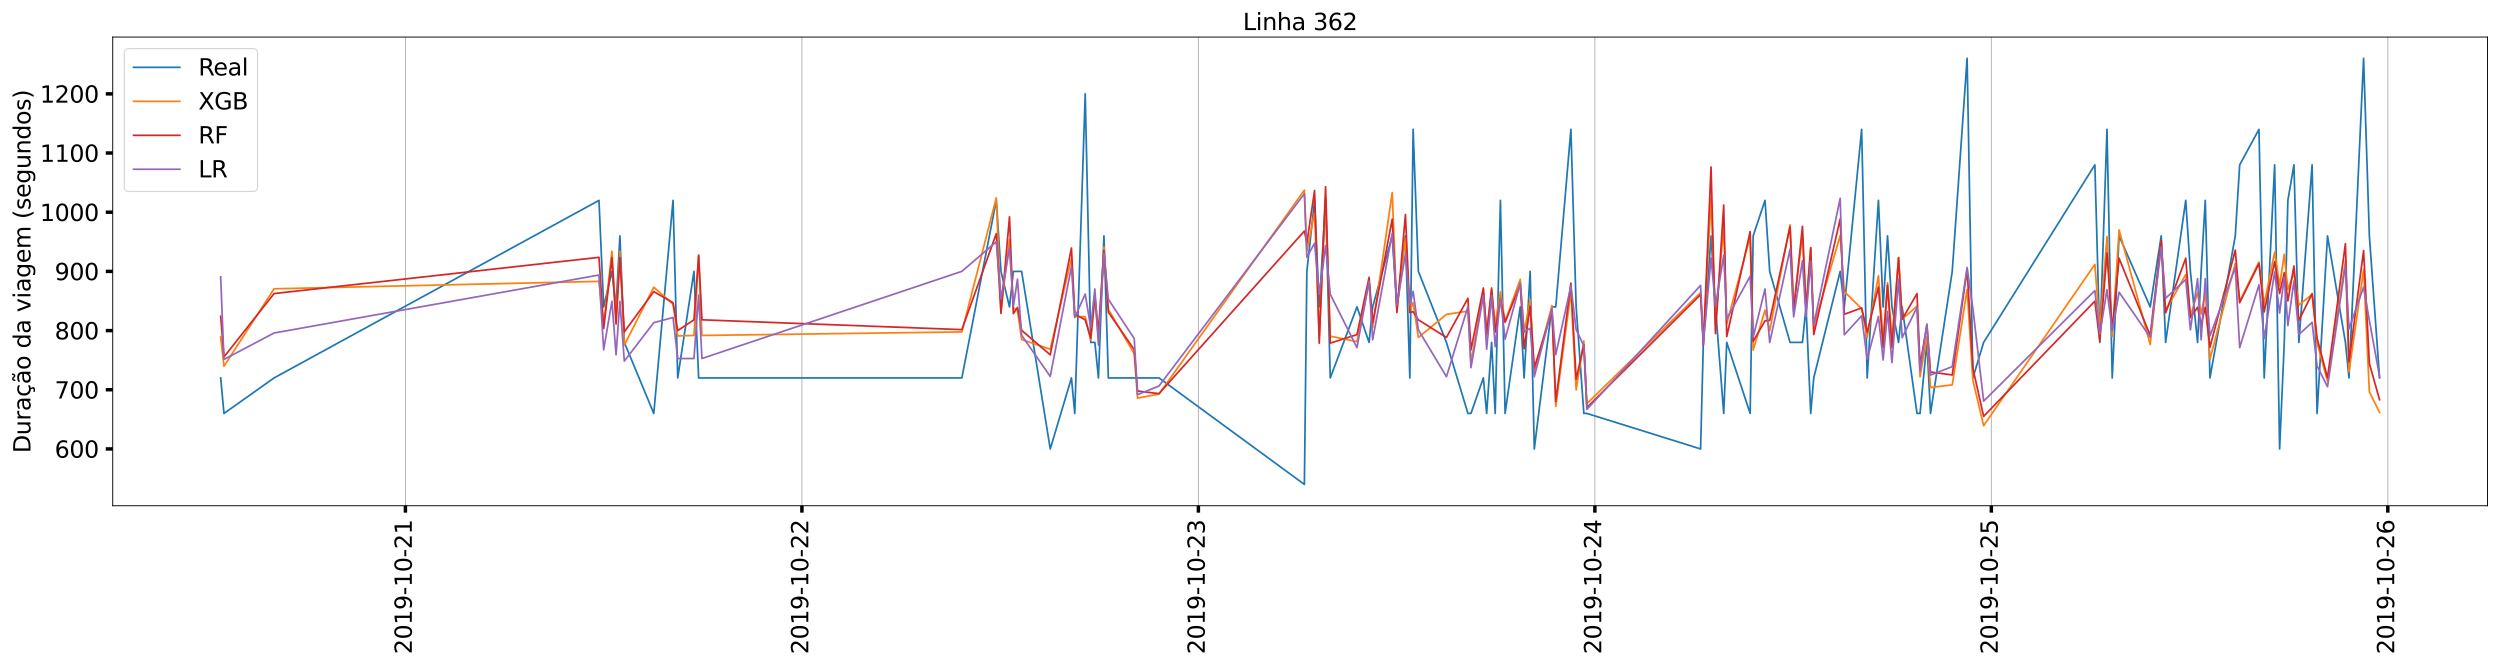 <?xml version="1.0" encoding="utf-8" standalone="no"?>
<!DOCTYPE svg PUBLIC "-//W3C//DTD SVG 1.1//EN"
  "http://www.w3.org/Graphics/SVG/1.1/DTD/svg11.dtd">
<svg xmlns:xlink="http://www.w3.org/1999/xlink" width="2160pt" height="576pt" viewBox="0 0 2160 576" xmlns="http://www.w3.org/2000/svg" version="1.1">
 <defs>
  <style type="text/css">*{stroke-linejoin: round; stroke-linecap: butt}</style>
 </defs>
 <g id="figure_1">
  <g id="patch_1">
   <path d="M 0 576 
L 2160 576 
L 2160 0 
L 0 0 
z
" style="fill: #ffffff"/>
  </g>
  <g id="axes_1">
   <g id="patch_2">
    <path d="M 97.397 436.969 
L 2149.2 436.969 
L 2149.2 31.997 
L 97.397 31.997 
z
" style="fill: #ffffff"/>
   </g>
   <g id="matplotlib.axis_1">
    <g id="xtick_1">
     <g id="line2d_1">
      <path d="M 350.283 436.969 
L 350.283 31.997 
" clip-path="url(#p73827f2a27)" style="fill: none; stroke: #b0b0b0; stroke-width: 0.8; stroke-linecap: square"/>
     </g>
     <g id="line2d_2">
      <defs>
       <path id="m7dda950c96" d="M 0 0 
L 0 6 
" style="stroke: #000000; stroke-width: 3"/>
      </defs>
      <g>
       <use xlink:href="#m7dda950c96" x="350.283" y="436.969" style="stroke: #000000; stroke-width: 3"/>
      </g>
     </g>
     <g id="text_1">
      <!-- 2019-10-21 -->
      <g transform="translate(355.802 565.2) rotate(-90) scale(0.2 -0.2)">
       <defs>
        <path id="DejaVuSans-32" d="M 1228 531 
L 3431 531 
L 3431 0 
L 469 0 
L 469 531 
Q 828 903 1448 1529 
Q 2069 2156 2228 2338 
Q 2531 2678 2651 2914 
Q 2772 3150 2772 3378 
Q 2772 3750 2511 3984 
Q 2250 4219 1831 4219 
Q 1534 4219 1204 4116 
Q 875 4013 500 3803 
L 500 4441 
Q 881 4594 1212 4672 
Q 1544 4750 1819 4750 
Q 2544 4750 2975 4387 
Q 3406 4025 3406 3419 
Q 3406 3131 3298 2873 
Q 3191 2616 2906 2266 
Q 2828 2175 2409 1742 
Q 1991 1309 1228 531 
z
" transform="scale(0.016)"/>
        <path id="DejaVuSans-30" d="M 2034 4250 
Q 1547 4250 1301 3770 
Q 1056 3291 1056 2328 
Q 1056 1369 1301 889 
Q 1547 409 2034 409 
Q 2525 409 2770 889 
Q 3016 1369 3016 2328 
Q 3016 3291 2770 3770 
Q 2525 4250 2034 4250 
z
M 2034 4750 
Q 2819 4750 3233 4129 
Q 3647 3509 3647 2328 
Q 3647 1150 3233 529 
Q 2819 -91 2034 -91 
Q 1250 -91 836 529 
Q 422 1150 422 2328 
Q 422 3509 836 4129 
Q 1250 4750 2034 4750 
z
" transform="scale(0.016)"/>
        <path id="DejaVuSans-31" d="M 794 531 
L 1825 531 
L 1825 4091 
L 703 3866 
L 703 4441 
L 1819 4666 
L 2450 4666 
L 2450 531 
L 3481 531 
L 3481 0 
L 794 0 
L 794 531 
z
" transform="scale(0.016)"/>
        <path id="DejaVuSans-39" d="M 703 97 
L 703 672 
Q 941 559 1184 500 
Q 1428 441 1663 441 
Q 2288 441 2617 861 
Q 2947 1281 2994 2138 
Q 2813 1869 2534 1725 
Q 2256 1581 1919 1581 
Q 1219 1581 811 2004 
Q 403 2428 403 3163 
Q 403 3881 828 4315 
Q 1253 4750 1959 4750 
Q 2769 4750 3195 4129 
Q 3622 3509 3622 2328 
Q 3622 1225 3098 567 
Q 2575 -91 1691 -91 
Q 1453 -91 1209 -44 
Q 966 3 703 97 
z
M 1959 2075 
Q 2384 2075 2632 2365 
Q 2881 2656 2881 3163 
Q 2881 3666 2632 3958 
Q 2384 4250 1959 4250 
Q 1534 4250 1286 3958 
Q 1038 3666 1038 3163 
Q 1038 2656 1286 2365 
Q 1534 2075 1959 2075 
z
" transform="scale(0.016)"/>
        <path id="DejaVuSans-2d" d="M 313 2009 
L 1997 2009 
L 1997 1497 
L 313 1497 
L 313 2009 
z
" transform="scale(0.016)"/>
       </defs>
       <use xlink:href="#DejaVuSans-32"/>
       <use xlink:href="#DejaVuSans-30" x="63.623"/>
       <use xlink:href="#DejaVuSans-31" x="127.246"/>
       <use xlink:href="#DejaVuSans-39" x="190.869"/>
       <use xlink:href="#DejaVuSans-2d" x="254.492"/>
       <use xlink:href="#DejaVuSans-31" x="290.576"/>
       <use xlink:href="#DejaVuSans-30" x="354.199"/>
       <use xlink:href="#DejaVuSans-2d" x="417.822"/>
       <use xlink:href="#DejaVuSans-32" x="453.906"/>
       <use xlink:href="#DejaVuSans-31" x="517.529"/>
      </g>
     </g>
    </g>
    <g id="xtick_2">
     <g id="line2d_3">
      <path d="M 692.841 436.969 
L 692.841 31.997 
" clip-path="url(#p73827f2a27)" style="fill: none; stroke: #b0b0b0; stroke-width: 0.8; stroke-linecap: square"/>
     </g>
     <g id="line2d_4">
      <g>
       <use xlink:href="#m7dda950c96" x="692.841" y="436.969" style="stroke: #000000; stroke-width: 3"/>
      </g>
     </g>
     <g id="text_2">
      <!-- 2019-10-22 -->
      <g transform="translate(698.36 565.2) rotate(-90) scale(0.2 -0.2)">
       <use xlink:href="#DejaVuSans-32"/>
       <use xlink:href="#DejaVuSans-30" x="63.623"/>
       <use xlink:href="#DejaVuSans-31" x="127.246"/>
       <use xlink:href="#DejaVuSans-39" x="190.869"/>
       <use xlink:href="#DejaVuSans-2d" x="254.492"/>
       <use xlink:href="#DejaVuSans-31" x="290.576"/>
       <use xlink:href="#DejaVuSans-30" x="354.199"/>
       <use xlink:href="#DejaVuSans-2d" x="417.822"/>
       <use xlink:href="#DejaVuSans-32" x="453.906"/>
       <use xlink:href="#DejaVuSans-32" x="517.529"/>
      </g>
     </g>
    </g>
    <g id="xtick_3">
     <g id="line2d_5">
      <path d="M 1035.399 436.969 
L 1035.399 31.997 
" clip-path="url(#p73827f2a27)" style="fill: none; stroke: #b0b0b0; stroke-width: 0.8; stroke-linecap: square"/>
     </g>
     <g id="line2d_6">
      <g>
       <use xlink:href="#m7dda950c96" x="1035.399" y="436.969" style="stroke: #000000; stroke-width: 3"/>
      </g>
     </g>
     <g id="text_3">
      <!-- 2019-10-23 -->
      <g transform="translate(1040.918 565.2) rotate(-90) scale(0.2 -0.2)">
       <defs>
        <path id="DejaVuSans-33" d="M 2597 2516 
Q 3050 2419 3304 2112 
Q 3559 1806 3559 1356 
Q 3559 666 3084 287 
Q 2609 -91 1734 -91 
Q 1441 -91 1130 -33 
Q 819 25 488 141 
L 488 750 
Q 750 597 1062 519 
Q 1375 441 1716 441 
Q 2309 441 2620 675 
Q 2931 909 2931 1356 
Q 2931 1769 2642 2001 
Q 2353 2234 1838 2234 
L 1294 2234 
L 1294 2753 
L 1863 2753 
Q 2328 2753 2575 2939 
Q 2822 3125 2822 3475 
Q 2822 3834 2567 4026 
Q 2313 4219 1838 4219 
Q 1578 4219 1281 4162 
Q 984 4106 628 3988 
L 628 4550 
Q 988 4650 1302 4700 
Q 1616 4750 1894 4750 
Q 2613 4750 3031 4423 
Q 3450 4097 3450 3541 
Q 3450 3153 3228 2886 
Q 3006 2619 2597 2516 
z
" transform="scale(0.016)"/>
       </defs>
       <use xlink:href="#DejaVuSans-32"/>
       <use xlink:href="#DejaVuSans-30" x="63.623"/>
       <use xlink:href="#DejaVuSans-31" x="127.246"/>
       <use xlink:href="#DejaVuSans-39" x="190.869"/>
       <use xlink:href="#DejaVuSans-2d" x="254.492"/>
       <use xlink:href="#DejaVuSans-31" x="290.576"/>
       <use xlink:href="#DejaVuSans-30" x="354.199"/>
       <use xlink:href="#DejaVuSans-2d" x="417.822"/>
       <use xlink:href="#DejaVuSans-32" x="453.906"/>
       <use xlink:href="#DejaVuSans-33" x="517.529"/>
      </g>
     </g>
    </g>
    <g id="xtick_4">
     <g id="line2d_7">
      <path d="M 1377.957 436.969 
L 1377.957 31.997 
" clip-path="url(#p73827f2a27)" style="fill: none; stroke: #b0b0b0; stroke-width: 0.8; stroke-linecap: square"/>
     </g>
     <g id="line2d_8">
      <g>
       <use xlink:href="#m7dda950c96" x="1377.957" y="436.969" style="stroke: #000000; stroke-width: 3"/>
      </g>
     </g>
     <g id="text_4">
      <!-- 2019-10-24 -->
      <g transform="translate(1383.476 565.2) rotate(-90) scale(0.2 -0.2)">
       <defs>
        <path id="DejaVuSans-34" d="M 2419 4116 
L 825 1625 
L 2419 1625 
L 2419 4116 
z
M 2253 4666 
L 3047 4666 
L 3047 1625 
L 3713 1625 
L 3713 1100 
L 3047 1100 
L 3047 0 
L 2419 0 
L 2419 1100 
L 313 1100 
L 313 1709 
L 2253 4666 
z
" transform="scale(0.016)"/>
       </defs>
       <use xlink:href="#DejaVuSans-32"/>
       <use xlink:href="#DejaVuSans-30" x="63.623"/>
       <use xlink:href="#DejaVuSans-31" x="127.246"/>
       <use xlink:href="#DejaVuSans-39" x="190.869"/>
       <use xlink:href="#DejaVuSans-2d" x="254.492"/>
       <use xlink:href="#DejaVuSans-31" x="290.576"/>
       <use xlink:href="#DejaVuSans-30" x="354.199"/>
       <use xlink:href="#DejaVuSans-2d" x="417.822"/>
       <use xlink:href="#DejaVuSans-32" x="453.906"/>
       <use xlink:href="#DejaVuSans-34" x="517.529"/>
      </g>
     </g>
    </g>
    <g id="xtick_5">
     <g id="line2d_9">
      <path d="M 1720.515 436.969 
L 1720.515 31.997 
" clip-path="url(#p73827f2a27)" style="fill: none; stroke: #b0b0b0; stroke-width: 0.8; stroke-linecap: square"/>
     </g>
     <g id="line2d_10">
      <g>
       <use xlink:href="#m7dda950c96" x="1720.515" y="436.969" style="stroke: #000000; stroke-width: 3"/>
      </g>
     </g>
     <g id="text_5">
      <!-- 2019-10-25 -->
      <g transform="translate(1726.034 565.2) rotate(-90) scale(0.2 -0.2)">
       <defs>
        <path id="DejaVuSans-35" d="M 691 4666 
L 3169 4666 
L 3169 4134 
L 1269 4134 
L 1269 2991 
Q 1406 3038 1543 3061 
Q 1681 3084 1819 3084 
Q 2600 3084 3056 2656 
Q 3513 2228 3513 1497 
Q 3513 744 3044 326 
Q 2575 -91 1722 -91 
Q 1428 -91 1123 -41 
Q 819 9 494 109 
L 494 744 
Q 775 591 1075 516 
Q 1375 441 1709 441 
Q 2250 441 2565 725 
Q 2881 1009 2881 1497 
Q 2881 1984 2565 2268 
Q 2250 2553 1709 2553 
Q 1456 2553 1204 2497 
Q 953 2441 691 2322 
L 691 4666 
z
" transform="scale(0.016)"/>
       </defs>
       <use xlink:href="#DejaVuSans-32"/>
       <use xlink:href="#DejaVuSans-30" x="63.623"/>
       <use xlink:href="#DejaVuSans-31" x="127.246"/>
       <use xlink:href="#DejaVuSans-39" x="190.869"/>
       <use xlink:href="#DejaVuSans-2d" x="254.492"/>
       <use xlink:href="#DejaVuSans-31" x="290.576"/>
       <use xlink:href="#DejaVuSans-30" x="354.199"/>
       <use xlink:href="#DejaVuSans-2d" x="417.822"/>
       <use xlink:href="#DejaVuSans-32" x="453.906"/>
       <use xlink:href="#DejaVuSans-35" x="517.529"/>
      </g>
     </g>
    </g>
    <g id="xtick_6">
     <g id="line2d_11">
      <path d="M 2063.073 436.969 
L 2063.073 31.997 
" clip-path="url(#p73827f2a27)" style="fill: none; stroke: #b0b0b0; stroke-width: 0.8; stroke-linecap: square"/>
     </g>
     <g id="line2d_12">
      <g>
       <use xlink:href="#m7dda950c96" x="2063.073" y="436.969" style="stroke: #000000; stroke-width: 3"/>
      </g>
     </g>
     <g id="text_6">
      <!-- 2019-10-26 -->
      <g transform="translate(2068.592 565.2) rotate(-90) scale(0.2 -0.2)">
       <defs>
        <path id="DejaVuSans-36" d="M 2113 2584 
Q 1688 2584 1439 2293 
Q 1191 2003 1191 1497 
Q 1191 994 1439 701 
Q 1688 409 2113 409 
Q 2538 409 2786 701 
Q 3034 994 3034 1497 
Q 3034 2003 2786 2293 
Q 2538 2584 2113 2584 
z
M 3366 4563 
L 3366 3988 
Q 3128 4100 2886 4159 
Q 2644 4219 2406 4219 
Q 1781 4219 1451 3797 
Q 1122 3375 1075 2522 
Q 1259 2794 1537 2939 
Q 1816 3084 2150 3084 
Q 2853 3084 3261 2657 
Q 3669 2231 3669 1497 
Q 3669 778 3244 343 
Q 2819 -91 2113 -91 
Q 1303 -91 875 529 
Q 447 1150 447 2328 
Q 447 3434 972 4092 
Q 1497 4750 2381 4750 
Q 2619 4750 2861 4703 
Q 3103 4656 3366 4563 
z
" transform="scale(0.016)"/>
       </defs>
       <use xlink:href="#DejaVuSans-32"/>
       <use xlink:href="#DejaVuSans-30" x="63.623"/>
       <use xlink:href="#DejaVuSans-31" x="127.246"/>
       <use xlink:href="#DejaVuSans-39" x="190.869"/>
       <use xlink:href="#DejaVuSans-2d" x="254.492"/>
       <use xlink:href="#DejaVuSans-31" x="290.576"/>
       <use xlink:href="#DejaVuSans-30" x="354.199"/>
       <use xlink:href="#DejaVuSans-2d" x="417.822"/>
       <use xlink:href="#DejaVuSans-32" x="453.906"/>
       <use xlink:href="#DejaVuSans-36" x="517.529"/>
      </g>
     </g>
    </g>
   </g>
   <g id="matplotlib.axis_2">
    <g id="ytick_1">
     <g id="line2d_13">
      <defs>
       <path id="m8c7fdefba4" d="M 0 0 
L -6 0 
" style="stroke: #000000; stroke-width: 3"/>
      </defs>
      <g>
       <use xlink:href="#m8c7fdefba4" x="97.397" y="387.881" style="stroke: #000000; stroke-width: 3"/>
      </g>
     </g>
     <g id="text_7">
      <!-- 600 -->
      <g transform="translate(47.222 395.48) scale(0.2 -0.2)">
       <use xlink:href="#DejaVuSans-36"/>
       <use xlink:href="#DejaVuSans-30" x="63.623"/>
       <use xlink:href="#DejaVuSans-30" x="127.246"/>
      </g>
     </g>
    </g>
    <g id="ytick_2">
     <g id="line2d_14">
      <g>
       <use xlink:href="#m8c7fdefba4" x="97.397" y="336.748" style="stroke: #000000; stroke-width: 3"/>
      </g>
     </g>
     <g id="text_8">
      <!-- 700 -->
      <g transform="translate(47.222 344.347) scale(0.2 -0.2)">
       <defs>
        <path id="DejaVuSans-37" d="M 525 4666 
L 3525 4666 
L 3525 4397 
L 1831 0 
L 1172 0 
L 2766 4134 
L 525 4134 
L 525 4666 
z
" transform="scale(0.016)"/>
       </defs>
       <use xlink:href="#DejaVuSans-37"/>
       <use xlink:href="#DejaVuSans-30" x="63.623"/>
       <use xlink:href="#DejaVuSans-30" x="127.246"/>
      </g>
     </g>
    </g>
    <g id="ytick_3">
     <g id="line2d_15">
      <g>
       <use xlink:href="#m8c7fdefba4" x="97.397" y="285.616" style="stroke: #000000; stroke-width: 3"/>
      </g>
     </g>
     <g id="text_9">
      <!-- 800 -->
      <g transform="translate(47.222 293.214) scale(0.2 -0.2)">
       <defs>
        <path id="DejaVuSans-38" d="M 2034 2216 
Q 1584 2216 1326 1975 
Q 1069 1734 1069 1313 
Q 1069 891 1326 650 
Q 1584 409 2034 409 
Q 2484 409 2743 651 
Q 3003 894 3003 1313 
Q 3003 1734 2745 1975 
Q 2488 2216 2034 2216 
z
M 1403 2484 
Q 997 2584 770 2862 
Q 544 3141 544 3541 
Q 544 4100 942 4425 
Q 1341 4750 2034 4750 
Q 2731 4750 3128 4425 
Q 3525 4100 3525 3541 
Q 3525 3141 3298 2862 
Q 3072 2584 2669 2484 
Q 3125 2378 3379 2068 
Q 3634 1759 3634 1313 
Q 3634 634 3220 271 
Q 2806 -91 2034 -91 
Q 1263 -91 848 271 
Q 434 634 434 1313 
Q 434 1759 690 2068 
Q 947 2378 1403 2484 
z
M 1172 3481 
Q 1172 3119 1398 2916 
Q 1625 2713 2034 2713 
Q 2441 2713 2670 2916 
Q 2900 3119 2900 3481 
Q 2900 3844 2670 4047 
Q 2441 4250 2034 4250 
Q 1625 4250 1398 4047 
Q 1172 3844 1172 3481 
z
" transform="scale(0.016)"/>
       </defs>
       <use xlink:href="#DejaVuSans-38"/>
       <use xlink:href="#DejaVuSans-30" x="63.623"/>
       <use xlink:href="#DejaVuSans-30" x="127.246"/>
      </g>
     </g>
    </g>
    <g id="ytick_4">
     <g id="line2d_16">
      <g>
       <use xlink:href="#m8c7fdefba4" x="97.397" y="234.483" style="stroke: #000000; stroke-width: 3"/>
      </g>
     </g>
     <g id="text_10">
      <!-- 900 -->
      <g transform="translate(47.222 242.081) scale(0.2 -0.2)">
       <use xlink:href="#DejaVuSans-39"/>
       <use xlink:href="#DejaVuSans-30" x="63.623"/>
       <use xlink:href="#DejaVuSans-30" x="127.246"/>
      </g>
     </g>
    </g>
    <g id="ytick_5">
     <g id="line2d_17">
      <g>
       <use xlink:href="#m8c7fdefba4" x="97.397" y="183.35" style="stroke: #000000; stroke-width: 3"/>
      </g>
     </g>
     <g id="text_11">
      <!-- 1000 -->
      <g transform="translate(34.497 190.948) scale(0.2 -0.2)">
       <use xlink:href="#DejaVuSans-31"/>
       <use xlink:href="#DejaVuSans-30" x="63.623"/>
       <use xlink:href="#DejaVuSans-30" x="127.246"/>
       <use xlink:href="#DejaVuSans-30" x="190.869"/>
      </g>
     </g>
    </g>
    <g id="ytick_6">
     <g id="line2d_18">
      <g>
       <use xlink:href="#m8c7fdefba4" x="97.397" y="132.217" style="stroke: #000000; stroke-width: 3"/>
      </g>
     </g>
     <g id="text_12">
      <!-- 1100 -->
      <g transform="translate(34.497 139.816) scale(0.2 -0.2)">
       <use xlink:href="#DejaVuSans-31"/>
       <use xlink:href="#DejaVuSans-31" x="63.623"/>
       <use xlink:href="#DejaVuSans-30" x="127.246"/>
       <use xlink:href="#DejaVuSans-30" x="190.869"/>
      </g>
     </g>
    </g>
    <g id="ytick_7">
     <g id="line2d_19">
      <g>
       <use xlink:href="#m8c7fdefba4" x="97.397" y="81.084" style="stroke: #000000; stroke-width: 3"/>
      </g>
     </g>
     <g id="text_13">
      <!-- 1200 -->
      <g transform="translate(34.497 88.683) scale(0.2 -0.2)">
       <use xlink:href="#DejaVuSans-31"/>
       <use xlink:href="#DejaVuSans-32" x="63.623"/>
       <use xlink:href="#DejaVuSans-30" x="127.246"/>
       <use xlink:href="#DejaVuSans-30" x="190.869"/>
      </g>
     </g>
    </g>
    <g id="text_14">
     <!-- Duração da viagem (segundos) -->
     <g transform="translate(26.337 391.448) rotate(-90) scale(0.2 -0.2)">
      <defs>
       <path id="DejaVuSans-44" d="M 1259 4147 
L 1259 519 
L 2022 519 
Q 2988 519 3436 956 
Q 3884 1394 3884 2338 
Q 3884 3275 3436 3711 
Q 2988 4147 2022 4147 
L 1259 4147 
z
M 628 4666 
L 1925 4666 
Q 3281 4666 3915 4102 
Q 4550 3538 4550 2338 
Q 4550 1131 3912 565 
Q 3275 0 1925 0 
L 628 0 
L 628 4666 
z
" transform="scale(0.016)"/>
       <path id="DejaVuSans-75" d="M 544 1381 
L 544 3500 
L 1119 3500 
L 1119 1403 
Q 1119 906 1312 657 
Q 1506 409 1894 409 
Q 2359 409 2629 706 
Q 2900 1003 2900 1516 
L 2900 3500 
L 3475 3500 
L 3475 0 
L 2900 0 
L 2900 538 
Q 2691 219 2414 64 
Q 2138 -91 1772 -91 
Q 1169 -91 856 284 
Q 544 659 544 1381 
z
M 1991 3584 
L 1991 3584 
z
" transform="scale(0.016)"/>
       <path id="DejaVuSans-72" d="M 2631 2963 
Q 2534 3019 2420 3045 
Q 2306 3072 2169 3072 
Q 1681 3072 1420 2755 
Q 1159 2438 1159 1844 
L 1159 0 
L 581 0 
L 581 3500 
L 1159 3500 
L 1159 2956 
Q 1341 3275 1631 3429 
Q 1922 3584 2338 3584 
Q 2397 3584 2469 3576 
Q 2541 3569 2628 3553 
L 2631 2963 
z
" transform="scale(0.016)"/>
       <path id="DejaVuSans-61" d="M 2194 1759 
Q 1497 1759 1228 1600 
Q 959 1441 959 1056 
Q 959 750 1161 570 
Q 1363 391 1709 391 
Q 2188 391 2477 730 
Q 2766 1069 2766 1631 
L 2766 1759 
L 2194 1759 
z
M 3341 1997 
L 3341 0 
L 2766 0 
L 2766 531 
Q 2569 213 2275 61 
Q 1981 -91 1556 -91 
Q 1019 -91 701 211 
Q 384 513 384 1019 
Q 384 1609 779 1909 
Q 1175 2209 1959 2209 
L 2766 2209 
L 2766 2266 
Q 2766 2663 2505 2880 
Q 2244 3097 1772 3097 
Q 1472 3097 1187 3025 
Q 903 2953 641 2809 
L 641 3341 
Q 956 3463 1253 3523 
Q 1550 3584 1831 3584 
Q 2591 3584 2966 3190 
Q 3341 2797 3341 1997 
z
" transform="scale(0.016)"/>
       <path id="DejaVuSans-e7" d="M 3122 3366 
L 3122 2828 
Q 2878 2963 2633 3030 
Q 2388 3097 2138 3097 
Q 1578 3097 1268 2742 
Q 959 2388 959 1747 
Q 959 1106 1268 751 
Q 1578 397 2138 397 
Q 2388 397 2633 464 
Q 2878 531 3122 666 
L 3122 134 
Q 2881 22 2623 -34 
Q 2366 -91 2075 -91 
Q 1284 -91 818 406 
Q 353 903 353 1747 
Q 353 2603 823 3093 
Q 1294 3584 2113 3584 
Q 2378 3584 2631 3529 
Q 2884 3475 3122 3366 
z
M 2309 0 
Q 2481 -194 2565 -358 
Q 2650 -522 2650 -672 
Q 2650 -950 2462 -1092 
Q 2275 -1234 1906 -1234 
Q 1763 -1234 1627 -1215 
Q 1491 -1197 1356 -1159 
L 1356 -750 
Q 1463 -803 1578 -826 
Q 1694 -850 1841 -850 
Q 2025 -850 2119 -775 
Q 2213 -700 2213 -556 
Q 2213 -463 2145 -327 
Q 2078 -191 1938 0 
L 2309 0 
z
" transform="scale(0.016)"/>
       <path id="DejaVuSans-e3" d="M 2194 1759 
Q 1497 1759 1228 1600 
Q 959 1441 959 1056 
Q 959 750 1161 570 
Q 1363 391 1709 391 
Q 2188 391 2477 730 
Q 2766 1069 2766 1631 
L 2766 1759 
L 2194 1759 
z
M 3341 1997 
L 3341 0 
L 2766 0 
L 2766 531 
Q 2569 213 2275 61 
Q 1981 -91 1556 -91 
Q 1019 -91 701 211 
Q 384 513 384 1019 
Q 384 1609 779 1909 
Q 1175 2209 1959 2209 
L 2766 2209 
L 2766 2266 
Q 2766 2663 2505 2880 
Q 2244 3097 1772 3097 
Q 1472 3097 1187 3025 
Q 903 2953 641 2809 
L 641 3341 
Q 956 3463 1253 3523 
Q 1550 3584 1831 3584 
Q 2591 3584 2966 3190 
Q 3341 2797 3341 1997 
z
M 1844 4281 
L 1666 4453 
Q 1597 4516 1545 4545 
Q 1494 4575 1453 4575 
Q 1334 4575 1278 4461 
Q 1222 4347 1216 4091 
L 825 4091 
Q 831 4513 990 4742 
Q 1150 4972 1434 4972 
Q 1553 4972 1653 4928 
Q 1753 4884 1869 4781 
L 2047 4609 
Q 2116 4547 2167 4517 
Q 2219 4488 2259 4488 
Q 2378 4488 2434 4602 
Q 2491 4716 2497 4972 
L 2888 4972 
Q 2881 4550 2722 4320 
Q 2563 4091 2278 4091 
Q 2159 4091 2059 4134 
Q 1959 4178 1844 4281 
z
" transform="scale(0.016)"/>
       <path id="DejaVuSans-6f" d="M 1959 3097 
Q 1497 3097 1228 2736 
Q 959 2375 959 1747 
Q 959 1119 1226 758 
Q 1494 397 1959 397 
Q 2419 397 2687 759 
Q 2956 1122 2956 1747 
Q 2956 2369 2687 2733 
Q 2419 3097 1959 3097 
z
M 1959 3584 
Q 2709 3584 3137 3096 
Q 3566 2609 3566 1747 
Q 3566 888 3137 398 
Q 2709 -91 1959 -91 
Q 1206 -91 779 398 
Q 353 888 353 1747 
Q 353 2609 779 3096 
Q 1206 3584 1959 3584 
z
" transform="scale(0.016)"/>
       <path id="DejaVuSans-20" transform="scale(0.016)"/>
       <path id="DejaVuSans-64" d="M 2906 2969 
L 2906 4863 
L 3481 4863 
L 3481 0 
L 2906 0 
L 2906 525 
Q 2725 213 2448 61 
Q 2172 -91 1784 -91 
Q 1150 -91 751 415 
Q 353 922 353 1747 
Q 353 2572 751 3078 
Q 1150 3584 1784 3584 
Q 2172 3584 2448 3432 
Q 2725 3281 2906 2969 
z
M 947 1747 
Q 947 1113 1208 752 
Q 1469 391 1925 391 
Q 2381 391 2643 752 
Q 2906 1113 2906 1747 
Q 2906 2381 2643 2742 
Q 2381 3103 1925 3103 
Q 1469 3103 1208 2742 
Q 947 2381 947 1747 
z
" transform="scale(0.016)"/>
       <path id="DejaVuSans-76" d="M 191 3500 
L 800 3500 
L 1894 563 
L 2988 3500 
L 3597 3500 
L 2284 0 
L 1503 0 
L 191 3500 
z
" transform="scale(0.016)"/>
       <path id="DejaVuSans-69" d="M 603 3500 
L 1178 3500 
L 1178 0 
L 603 0 
L 603 3500 
z
M 603 4863 
L 1178 4863 
L 1178 4134 
L 603 4134 
L 603 4863 
z
" transform="scale(0.016)"/>
       <path id="DejaVuSans-67" d="M 2906 1791 
Q 2906 2416 2648 2759 
Q 2391 3103 1925 3103 
Q 1463 3103 1205 2759 
Q 947 2416 947 1791 
Q 947 1169 1205 825 
Q 1463 481 1925 481 
Q 2391 481 2648 825 
Q 2906 1169 2906 1791 
z
M 3481 434 
Q 3481 -459 3084 -895 
Q 2688 -1331 1869 -1331 
Q 1566 -1331 1297 -1286 
Q 1028 -1241 775 -1147 
L 775 -588 
Q 1028 -725 1275 -790 
Q 1522 -856 1778 -856 
Q 2344 -856 2625 -561 
Q 2906 -266 2906 331 
L 2906 616 
Q 2728 306 2450 153 
Q 2172 0 1784 0 
Q 1141 0 747 490 
Q 353 981 353 1791 
Q 353 2603 747 3093 
Q 1141 3584 1784 3584 
Q 2172 3584 2450 3431 
Q 2728 3278 2906 2969 
L 2906 3500 
L 3481 3500 
L 3481 434 
z
" transform="scale(0.016)"/>
       <path id="DejaVuSans-65" d="M 3597 1894 
L 3597 1613 
L 953 1613 
Q 991 1019 1311 708 
Q 1631 397 2203 397 
Q 2534 397 2845 478 
Q 3156 559 3463 722 
L 3463 178 
Q 3153 47 2828 -22 
Q 2503 -91 2169 -91 
Q 1331 -91 842 396 
Q 353 884 353 1716 
Q 353 2575 817 3079 
Q 1281 3584 2069 3584 
Q 2775 3584 3186 3129 
Q 3597 2675 3597 1894 
z
M 3022 2063 
Q 3016 2534 2758 2815 
Q 2500 3097 2075 3097 
Q 1594 3097 1305 2825 
Q 1016 2553 972 2059 
L 3022 2063 
z
" transform="scale(0.016)"/>
       <path id="DejaVuSans-6d" d="M 3328 2828 
Q 3544 3216 3844 3400 
Q 4144 3584 4550 3584 
Q 5097 3584 5394 3201 
Q 5691 2819 5691 2113 
L 5691 0 
L 5113 0 
L 5113 2094 
Q 5113 2597 4934 2840 
Q 4756 3084 4391 3084 
Q 3944 3084 3684 2787 
Q 3425 2491 3425 1978 
L 3425 0 
L 2847 0 
L 2847 2094 
Q 2847 2600 2669 2842 
Q 2491 3084 2119 3084 
Q 1678 3084 1418 2786 
Q 1159 2488 1159 1978 
L 1159 0 
L 581 0 
L 581 3500 
L 1159 3500 
L 1159 2956 
Q 1356 3278 1631 3431 
Q 1906 3584 2284 3584 
Q 2666 3584 2933 3390 
Q 3200 3197 3328 2828 
z
" transform="scale(0.016)"/>
       <path id="DejaVuSans-28" d="M 1984 4856 
Q 1566 4138 1362 3434 
Q 1159 2731 1159 2009 
Q 1159 1288 1364 580 
Q 1569 -128 1984 -844 
L 1484 -844 
Q 1016 -109 783 600 
Q 550 1309 550 2009 
Q 550 2706 781 3412 
Q 1013 4119 1484 4856 
L 1984 4856 
z
" transform="scale(0.016)"/>
       <path id="DejaVuSans-73" d="M 2834 3397 
L 2834 2853 
Q 2591 2978 2328 3040 
Q 2066 3103 1784 3103 
Q 1356 3103 1142 2972 
Q 928 2841 928 2578 
Q 928 2378 1081 2264 
Q 1234 2150 1697 2047 
L 1894 2003 
Q 2506 1872 2764 1633 
Q 3022 1394 3022 966 
Q 3022 478 2636 193 
Q 2250 -91 1575 -91 
Q 1294 -91 989 -36 
Q 684 19 347 128 
L 347 722 
Q 666 556 975 473 
Q 1284 391 1588 391 
Q 1994 391 2212 530 
Q 2431 669 2431 922 
Q 2431 1156 2273 1281 
Q 2116 1406 1581 1522 
L 1381 1569 
Q 847 1681 609 1914 
Q 372 2147 372 2553 
Q 372 3047 722 3315 
Q 1072 3584 1716 3584 
Q 2034 3584 2315 3537 
Q 2597 3491 2834 3397 
z
" transform="scale(0.016)"/>
       <path id="DejaVuSans-6e" d="M 3513 2113 
L 3513 0 
L 2938 0 
L 2938 2094 
Q 2938 2591 2744 2837 
Q 2550 3084 2163 3084 
Q 1697 3084 1428 2787 
Q 1159 2491 1159 1978 
L 1159 0 
L 581 0 
L 581 3500 
L 1159 3500 
L 1159 2956 
Q 1366 3272 1645 3428 
Q 1925 3584 2291 3584 
Q 2894 3584 3203 3211 
Q 3513 2838 3513 2113 
z
" transform="scale(0.016)"/>
       <path id="DejaVuSans-29" d="M 513 4856 
L 1013 4856 
Q 1481 4119 1714 3412 
Q 1947 2706 1947 2009 
Q 1947 1309 1714 600 
Q 1481 -109 1013 -844 
L 513 -844 
Q 928 -128 1133 580 
Q 1338 1288 1338 2009 
Q 1338 2731 1133 3434 
Q 928 4138 513 4856 
z
" transform="scale(0.016)"/>
      </defs>
      <use xlink:href="#DejaVuSans-44"/>
      <use xlink:href="#DejaVuSans-75" x="77.002"/>
      <use xlink:href="#DejaVuSans-72" x="140.381"/>
      <use xlink:href="#DejaVuSans-61" x="181.494"/>
      <use xlink:href="#DejaVuSans-e7" x="242.773"/>
      <use xlink:href="#DejaVuSans-e3" x="297.754"/>
      <use xlink:href="#DejaVuSans-6f" x="359.033"/>
      <use xlink:href="#DejaVuSans-20" x="420.215"/>
      <use xlink:href="#DejaVuSans-64" x="452.002"/>
      <use xlink:href="#DejaVuSans-61" x="515.479"/>
      <use xlink:href="#DejaVuSans-20" x="576.758"/>
      <use xlink:href="#DejaVuSans-76" x="608.545"/>
      <use xlink:href="#DejaVuSans-69" x="667.725"/>
      <use xlink:href="#DejaVuSans-61" x="695.508"/>
      <use xlink:href="#DejaVuSans-67" x="756.787"/>
      <use xlink:href="#DejaVuSans-65" x="820.264"/>
      <use xlink:href="#DejaVuSans-6d" x="881.787"/>
      <use xlink:href="#DejaVuSans-20" x="979.199"/>
      <use xlink:href="#DejaVuSans-28" x="1010.986"/>
      <use xlink:href="#DejaVuSans-73" x="1050"/>
      <use xlink:href="#DejaVuSans-65" x="1102.1"/>
      <use xlink:href="#DejaVuSans-67" x="1163.623"/>
      <use xlink:href="#DejaVuSans-75" x="1227.1"/>
      <use xlink:href="#DejaVuSans-6e" x="1290.479"/>
      <use xlink:href="#DejaVuSans-64" x="1353.857"/>
      <use xlink:href="#DejaVuSans-6f" x="1417.334"/>
      <use xlink:href="#DejaVuSans-73" x="1478.516"/>
      <use xlink:href="#DejaVuSans-29" x="1530.615"/>
     </g>
    </g>
   </g>
   <g id="line2d_20">
    <path d="M 2055.936 326.522 
L 2047.134 203.803 
L 2042.139 50.405 
L 2029.531 326.522 
L 2026.438 295.842 
L 2010.975 203.803 
L 2001.936 357.202 
L 1997.654 142.444 
L 1986.235 295.842 
L 1981.953 142.444 
L 1976.72 173.123 
L 1973.627 295.842 
L 1969.583 387.881 
L 1965.301 142.444 
L 1956.261 326.522 
L 1951.742 111.764 
L 1935.089 142.444 
L 1931.283 203.803 
L 1909.398 326.522 
L 1905.353 173.123 
L 1901.785 234.483 
L 1898.693 295.842 
L 1892.508 234.483 
L 1888.463 173.123 
L 1871.098 295.842 
L 1867.291 203.803 
L 1857.776 265.163 
L 1830.895 203.803 
L 1824.947 326.522 
L 1820.428 111.764 
L 1814.243 295.842 
L 1809.961 142.444 
L 1713.854 295.842 
L 1704.576 326.522 
L 1699.581 50.405 
L 1686.735 234.483 
L 1667.942 357.202 
L 1664.849 295.842 
L 1658.902 357.202 
L 1656.285 357.202 
L 1643.439 265.163 
L 1640.347 295.842 
L 1634.638 265.163 
L 1630.831 203.803 
L 1627.025 265.163 
L 1622.981 173.123 
L 1613.228 326.522 
L 1608.47 111.764 
L 1593.483 265.163 
L 1589.915 234.483 
L 1567.077 326.522 
L 1564.461 357.202 
L 1560.417 265.163 
L 1557.324 295.842 
L 1546.619 295.842 
L 1529.015 234.483 
L 1524.971 173.123 
L 1514.742 203.803 
L 1512.125 357.202 
L 1491.905 295.842 
L 1489.288 357.202 
L 1482.152 265.163 
L 1478.345 203.803 
L 1471.685 295.842 
L 1469.306 387.881 
L 1371.058 357.202 
L 1368.441 357.202 
L 1361.781 265.163 
L 1357.261 111.764 
L 1344.177 265.163 
L 1340.847 265.163 
L 1325.622 387.881 
L 1322.053 234.483 
L 1316.82 326.522 
L 1313.489 265.163 
L 1300.406 357.202 
L 1296.362 173.123 
L 1291.842 357.202 
L 1288.749 295.842 
L 1284.467 357.202 
L 1281.613 326.522 
L 1270.908 357.202 
L 1268.291 357.202 
L 1249.736 295.842 
L 1225.471 234.483 
L 1220.951 111.764 
L 1218.097 326.522 
L 1214.29 203.803 
L 1206.916 265.163 
L 1202.872 203.803 
L 1185.982 265.163 
L 1182.889 295.842 
L 1172.422 265.163 
L 1149.347 326.522 
L 1145.303 173.123 
L 1139.832 265.163 
L 1135.788 173.123 
L 1129.127 234.483 
L 1126.986 418.561 
L 1001.381 326.522 
L 957.61 326.522 
L 953.804 203.803 
L 949.046 326.522 
L 945.953 295.842 
L 942.385 295.842 
L 937.627 81.084 
L 928.588 357.202 
L 925.733 326.522 
L 907.416 387.881 
L 882.675 234.483 
L 875.539 234.483 
L 872.208 265.163 
L 864.834 234.483 
L 860.79 173.123 
L 831.054 326.522 
L 603.633 326.522 
L 599.589 234.483 
L 585.554 326.522 
L 581.51 173.123 
L 564.858 357.202 
L 539.404 295.842 
L 535.597 203.803 
L 532.267 265.163 
L 528.699 234.483 
L 521.562 265.163 
L 517.518 173.123 
L 236.811 326.522 
L 193.515 357.202 
L 190.661 326.522 
L 190.661 326.522 
" clip-path="url(#p73827f2a27)" style="fill: none; stroke: #1f77b4; stroke-width: 1.5; stroke-linecap: square"/>
   </g>
   <g id="line2d_21">
    <path d="M 2055.936 356.291 
L 2047.134 338.578 
L 2042.139 233.061 
L 2029.531 321.225 
L 2026.438 225.398 
L 2010.975 329.532 
L 2001.936 296.115 
L 1997.654 254.342 
L 1986.235 263.557 
L 1981.953 235.969 
L 1976.72 250.204 
L 1973.627 219.697 
L 1969.583 246.669 
L 1965.301 217.813 
L 1956.261 262.765 
L 1951.742 226.379 
L 1935.089 260.38 
L 1931.283 227.664 
L 1909.398 310.283 
L 1905.353 252.664 
L 1901.785 271.163 
L 1898.693 252.664 
L 1892.508 273.232 
L 1888.463 237.258 
L 1871.098 268.259 
L 1867.291 208.869 
L 1857.776 297.641 
L 1830.895 198.638 
L 1824.947 290.767 
L 1820.428 204.407 
L 1814.243 284.579 
L 1809.961 228.423 
L 1713.854 367.792 
L 1704.576 328.695 
L 1699.581 250.123 
L 1686.735 332.549 
L 1667.942 334.806 
L 1664.849 290.775 
L 1658.902 325.6 
L 1656.285 264.577 
L 1643.439 275.753 
L 1640.347 222.569 
L 1634.638 293.444 
L 1630.831 244.302 
L 1627.025 293.444 
L 1622.981 238.195 
L 1613.228 291.655 
L 1608.47 266.675 
L 1593.483 251.93 
L 1589.915 203.537 
L 1567.077 282.07 
L 1564.461 213.974 
L 1560.417 265.077 
L 1557.324 203.245 
L 1549.712 265.077 
L 1546.619 194.213 
L 1529.015 285.731 
L 1524.971 267.92 
L 1514.742 302.474 
L 1512.125 204.554 
L 1491.905 279.652 
L 1489.288 195.568 
L 1482.152 280.322 
L 1478.345 170.693 
L 1471.685 295.75 
L 1469.306 252.844 
L 1371.058 348.713 
L 1368.441 294.594 
L 1361.781 336.858 
L 1357.261 252.124 
L 1344.177 351.103 
L 1340.847 264.002 
L 1325.622 322.194 
L 1322.053 258.988 
L 1316.82 287.445 
L 1313.489 241.369 
L 1300.406 277.573 
L 1296.362 252.027 
L 1291.842 280.196 
L 1288.749 251.026 
L 1284.467 286.7 
L 1281.613 251.026 
L 1270.908 313.515 
L 1268.291 268.796 
L 1249.736 271.631 
L 1225.471 291.557 
L 1220.951 261.51 
L 1218.097 268.561 
L 1214.29 205.923 
L 1206.916 268.561 
L 1202.872 166.396 
L 1185.982 283.222 
L 1182.889 243.314 
L 1172.422 295.175 
L 1149.347 290.455 
L 1145.303 171.012 
L 1139.832 290.455 
L 1135.788 183.785 
L 1129.127 216.641 
L 1126.986 164.267 
L 1001.381 340.446 
L 982.826 343.993 
L 979.971 305.715 
L 957.61 267.119 
L 953.804 213.372 
L 949.046 292.41 
L 945.953 258.141 
L 942.385 293.597 
L 937.627 273.711 
L 928.588 273.565 
L 925.733 223.117 
L 907.416 301.722 
L 882.675 293.309 
L 879.107 267.875 
L 875.539 266.262 
L 872.208 206.923 
L 864.834 268.001 
L 860.79 170.937 
L 831.054 286.779 
L 606.488 289.834 
L 603.633 220.137 
L 599.589 289.834 
L 585.554 290.253 
L 581.51 262.828 
L 564.858 248.112 
L 539.404 298.233 
L 535.597 217.024 
L 532.267 277.055 
L 528.699 217.024 
L 521.562 280.903 
L 517.518 243.102 
L 236.811 249.532 
L 193.515 316.405 
L 190.661 291.167 
L 190.661 291.167 
" clip-path="url(#p73827f2a27)" style="fill: none; stroke: #ff7f0e; stroke-width: 1.5; stroke-linecap: square"/>
   </g>
   <g id="line2d_22">
    <path d="M 2055.936 345.371 
L 2047.134 314.03 
L 2042.139 216.577 
L 2029.531 312.592 
L 2026.438 210.553 
L 2010.975 326.393 
L 2001.936 292.021 
L 1997.654 253.694 
L 1986.235 276.857 
L 1981.953 229.879 
L 1976.72 259.984 
L 1973.627 235.582 
L 1969.583 253.561 
L 1965.301 226.038 
L 1956.261 269.473 
L 1951.742 227.667 
L 1935.089 261.552 
L 1931.283 216.124 
L 1909.398 299.999 
L 1905.353 265.456 
L 1901.785 280.675 
L 1898.693 265.456 
L 1892.508 274.359 
L 1888.463 223.106 
L 1871.098 270.244 
L 1867.291 208.023 
L 1857.776 289.799 
L 1830.895 223.15 
L 1824.947 285.383 
L 1820.428 218.524 
L 1814.243 294.717 
L 1809.961 260.201 
L 1713.854 359.738 
L 1704.576 318.193 
L 1699.581 232.724 
L 1686.735 323.983 
L 1667.942 321.392 
L 1664.849 280.74 
L 1658.902 315.669 
L 1656.285 253.722 
L 1643.439 275.876 
L 1640.347 222.69 
L 1634.638 300.529 
L 1630.831 246.392 
L 1627.025 300.32 
L 1622.981 247.867 
L 1613.228 286.898 
L 1608.47 266.062 
L 1593.483 271.538 
L 1589.915 189.224 
L 1567.077 289.059 
L 1564.461 214.199 
L 1560.417 268.95 
L 1557.324 195.587 
L 1549.712 268.95 
L 1546.619 196.004 
L 1529.015 276.868 
L 1524.971 277.17 
L 1514.742 294.974 
L 1512.125 200.068 
L 1491.905 290.828 
L 1489.288 177.185 
L 1482.152 288.205 
L 1478.345 144.306 
L 1471.685 298.184 
L 1469.306 254.523 
L 1371.058 352.113 
L 1368.441 297.895 
L 1361.781 327.667 
L 1357.261 244.6 
L 1344.177 346.774 
L 1340.847 268.817 
L 1325.622 317.769 
L 1322.053 264.562 
L 1316.82 301.228 
L 1313.489 245.788 
L 1300.406 278.447 
L 1296.362 258.356 
L 1291.842 286.821 
L 1288.749 248.86 
L 1284.467 289.115 
L 1281.613 248.86 
L 1270.908 302.269 
L 1268.291 257.756 
L 1249.736 291.526 
L 1225.471 276.351 
L 1220.951 269.3 
L 1218.097 270.016 
L 1214.29 185.364 
L 1206.916 270.016 
L 1202.872 189.319 
L 1185.982 278.898 
L 1182.889 239.626 
L 1172.422 289.096 
L 1149.347 296.466 
L 1145.303 161.4 
L 1139.832 296.466 
L 1135.788 164.652 
L 1129.127 209.87 
L 1126.986 199.62 
L 1001.381 340.113 
L 982.826 337.818 
L 979.971 302.15 
L 957.61 269.667 
L 953.804 216.638 
L 949.046 287.548 
L 945.953 255.044 
L 942.385 292.106 
L 937.627 276.287 
L 928.588 271.553 
L 925.733 214.295 
L 907.416 306.587 
L 882.675 285.382 
L 879.107 265.614 
L 875.539 270.984 
L 872.208 187.357 
L 864.834 270.8 
L 860.79 201.889 
L 831.054 284.804 
L 606.488 276.316 
L 603.633 220.92 
L 599.589 276.316 
L 585.554 285.61 
L 581.51 261.533 
L 564.858 251.973 
L 539.404 286.713 
L 535.597 222.506 
L 532.267 279.944 
L 528.699 222.506 
L 521.562 283.826 
L 517.518 222.342 
L 236.811 253.639 
L 193.515 308.398 
L 190.661 273.205 
L 190.661 273.205 
" clip-path="url(#p73827f2a27)" style="fill: none; stroke: #d62728; stroke-width: 1.5; stroke-linecap: square"/>
   </g>
   <g id="line2d_23">
    <path d="M 2055.936 325.194 
L 2047.134 276.961 
L 2042.139 247.961 
L 2029.531 284.105 
L 2026.438 229.218 
L 2010.975 334.138 
L 2001.936 316.168 
L 1997.654 278.539 
L 1986.235 289.056 
L 1981.953 242.798 
L 1976.72 281.254 
L 1973.627 239.311 
L 1969.583 270.468 
L 1965.301 234.996 
L 1956.261 292.392 
L 1951.742 246.134 
L 1935.089 300.324 
L 1931.283 231.298 
L 1909.398 290.263 
L 1905.353 240.826 
L 1901.785 293.556 
L 1898.693 240.826 
L 1892.508 284.926 
L 1888.463 241.52 
L 1871.098 257.722 
L 1867.291 213.622 
L 1857.776 291.338 
L 1830.895 252.492 
L 1824.947 285.806 
L 1820.428 250.334 
L 1814.243 288.675 
L 1809.961 251.046 
L 1713.854 346.568 
L 1704.576 266.651 
L 1699.581 231.179 
L 1686.735 316.76 
L 1667.942 324.064 
L 1664.849 279.964 
L 1658.902 320.433 
L 1656.285 265.546 
L 1643.439 291.785 
L 1640.347 241.213 
L 1634.638 313.188 
L 1630.831 269.087 
L 1627.025 311.03 
L 1622.981 273.401 
L 1613.228 310.476 
L 1608.47 272.847 
L 1593.483 289.256 
L 1589.915 171.342 
L 1567.077 280.583 
L 1564.461 225.696 
L 1560.417 273.661 
L 1557.324 225.246 
L 1549.712 273.661 
L 1546.619 215.326 
L 1529.015 295.962 
L 1524.971 249.704 
L 1514.742 291.372 
L 1512.125 238.642 
L 1491.905 275.507 
L 1489.288 220.62 
L 1482.152 264.721 
L 1478.345 222.777 
L 1471.685 297.167 
L 1469.306 246.595 
L 1371.058 353.701 
L 1368.441 298.814 
L 1361.781 284.77 
L 1357.261 247.142 
L 1344.177 306.378 
L 1340.847 266.592 
L 1325.622 325.517 
L 1322.053 283.574 
L 1316.82 286.866 
L 1313.489 244.923 
L 1300.406 293.048 
L 1296.362 257.576 
L 1291.842 299.504 
L 1288.749 255.404 
L 1284.467 301.662 
L 1281.613 255.404 
L 1270.908 317.69 
L 1268.291 264.96 
L 1249.736 325.472 
L 1225.471 285.035 
L 1220.951 251.721 
L 1218.097 263.58 
L 1214.29 219.479 
L 1206.916 263.58 
L 1202.872 201.52 
L 1185.982 293.573 
L 1182.889 243 
L 1172.422 300.369 
L 1149.347 254.233 
L 1145.303 212.29 
L 1139.832 254.233 
L 1135.788 210.133 
L 1129.127 222.237 
L 1126.986 167.35 
L 1001.381 333.515 
L 982.826 340.981 
L 979.971 292.565 
L 957.61 258.512 
L 953.804 218.726 
L 949.046 298.158 
L 945.953 249.743 
L 942.385 283.057 
L 937.627 254.058 
L 928.588 274.304 
L 925.733 230.203 
L 907.416 325.232 
L 882.675 289.669 
L 879.107 241.253 
L 875.539 264.6 
L 872.208 214.027 
L 864.834 258.128 
L 860.79 208.916 
L 831.054 234.444 
L 606.488 309.748 
L 603.633 254.861 
L 599.589 309.748 
L 585.554 309.788 
L 581.51 274.316 
L 564.858 278.803 
L 539.404 312.003 
L 535.597 260.28 
L 532.267 306.538 
L 528.699 260.28 
L 521.562 302.224 
L 517.518 237.623 
L 236.811 287.71 
L 193.515 310.535 
L 190.661 239.191 
L 190.661 239.191 
" clip-path="url(#p73827f2a27)" style="fill: none; stroke: #9467bd; stroke-width: 1.5; stroke-linecap: square"/>
   </g>
   <g id="patch_3">
    <path d="M 97.397 436.969 
L 97.397 31.997 
" style="fill: none; stroke: #000000; stroke-width: 0.8; stroke-linejoin: miter; stroke-linecap: square"/>
   </g>
   <g id="patch_4">
    <path d="M 2149.2 436.969 
L 2149.2 31.997 
" style="fill: none; stroke: #000000; stroke-width: 0.8; stroke-linejoin: miter; stroke-linecap: square"/>
   </g>
   <g id="patch_5">
    <path d="M 97.397 436.969 
L 2149.2 436.969 
" style="fill: none; stroke: #000000; stroke-width: 0.8; stroke-linejoin: miter; stroke-linecap: square"/>
   </g>
   <g id="patch_6">
    <path d="M 97.397 31.997 
L 2149.2 31.997 
" style="fill: none; stroke: #000000; stroke-width: 0.8; stroke-linejoin: miter; stroke-linecap: square"/>
   </g>
   <g id="text_15">
    <!-- Linha 362 -->
    <g transform="translate(1073.88 25.997) scale(0.2 -0.2)">
     <defs>
      <path id="DejaVuSans-4c" d="M 628 4666 
L 1259 4666 
L 1259 531 
L 3531 531 
L 3531 0 
L 628 0 
L 628 4666 
z
" transform="scale(0.016)"/>
      <path id="DejaVuSans-68" d="M 3513 2113 
L 3513 0 
L 2938 0 
L 2938 2094 
Q 2938 2591 2744 2837 
Q 2550 3084 2163 3084 
Q 1697 3084 1428 2787 
Q 1159 2491 1159 1978 
L 1159 0 
L 581 0 
L 581 4863 
L 1159 4863 
L 1159 2956 
Q 1366 3272 1645 3428 
Q 1925 3584 2291 3584 
Q 2894 3584 3203 3211 
Q 3513 2838 3513 2113 
z
" transform="scale(0.016)"/>
     </defs>
     <use xlink:href="#DejaVuSans-4c"/>
     <use xlink:href="#DejaVuSans-69" x="55.713"/>
     <use xlink:href="#DejaVuSans-6e" x="83.496"/>
     <use xlink:href="#DejaVuSans-68" x="146.875"/>
     <use xlink:href="#DejaVuSans-61" x="210.254"/>
     <use xlink:href="#DejaVuSans-20" x="271.533"/>
     <use xlink:href="#DejaVuSans-33" x="303.32"/>
     <use xlink:href="#DejaVuSans-36" x="366.943"/>
     <use xlink:href="#DejaVuSans-32" x="430.566"/>
    </g>
   </g>
   <g id="legend_1">
    <g id="patch_7">
     <path d="M 111.397 165.422 
L 218.512 165.422 
Q 222.512 165.422 222.512 161.422 
L 222.512 45.997 
Q 222.512 41.997 218.512 41.997 
L 111.397 41.997 
Q 107.397 41.997 107.397 45.997 
L 107.397 161.422 
Q 107.397 165.422 111.397 165.422 
z
" style="fill: #ffffff; opacity: 0.8; stroke: #cccccc; stroke-linejoin: miter"/>
    </g>
    <g id="line2d_24">
     <path d="M 115.397 58.194 
L 135.397 58.194 
L 155.397 58.194 
" style="fill: none; stroke: #1f77b4; stroke-width: 1.5; stroke-linecap: square"/>
    </g>
    <g id="text_16">
     <!-- Real -->
     <g transform="translate(171.397 65.194) scale(0.2 -0.2)">
      <defs>
       <path id="DejaVuSans-52" d="M 2841 2188 
Q 3044 2119 3236 1894 
Q 3428 1669 3622 1275 
L 4263 0 
L 3584 0 
L 2988 1197 
Q 2756 1666 2539 1819 
Q 2322 1972 1947 1972 
L 1259 1972 
L 1259 0 
L 628 0 
L 628 4666 
L 2053 4666 
Q 2853 4666 3247 4331 
Q 3641 3997 3641 3322 
Q 3641 2881 3436 2590 
Q 3231 2300 2841 2188 
z
M 1259 4147 
L 1259 2491 
L 2053 2491 
Q 2509 2491 2742 2702 
Q 2975 2913 2975 3322 
Q 2975 3731 2742 3939 
Q 2509 4147 2053 4147 
L 1259 4147 
z
" transform="scale(0.016)"/>
       <path id="DejaVuSans-6c" d="M 603 4863 
L 1178 4863 
L 1178 0 
L 603 0 
L 603 4863 
z
" transform="scale(0.016)"/>
      </defs>
      <use xlink:href="#DejaVuSans-52"/>
      <use xlink:href="#DejaVuSans-65" x="64.982"/>
      <use xlink:href="#DejaVuSans-61" x="126.506"/>
      <use xlink:href="#DejaVuSans-6c" x="187.785"/>
     </g>
    </g>
    <g id="line2d_25">
     <path d="M 115.397 87.55 
L 135.397 87.55 
L 155.397 87.55 
" style="fill: none; stroke: #ff7f0e; stroke-width: 1.5; stroke-linecap: square"/>
    </g>
    <g id="text_17">
     <!-- XGB -->
     <g transform="translate(171.397 94.55) scale(0.2 -0.2)">
      <defs>
       <path id="DejaVuSans-58" d="M 403 4666 
L 1081 4666 
L 2241 2931 
L 3406 4666 
L 4084 4666 
L 2584 2425 
L 4184 0 
L 3506 0 
L 2194 1984 
L 872 0 
L 191 0 
L 1856 2491 
L 403 4666 
z
" transform="scale(0.016)"/>
       <path id="DejaVuSans-47" d="M 3809 666 
L 3809 1919 
L 2778 1919 
L 2778 2438 
L 4434 2438 
L 4434 434 
Q 4069 175 3628 42 
Q 3188 -91 2688 -91 
Q 1594 -91 976 548 
Q 359 1188 359 2328 
Q 359 3472 976 4111 
Q 1594 4750 2688 4750 
Q 3144 4750 3555 4637 
Q 3966 4525 4313 4306 
L 4313 3634 
Q 3963 3931 3569 4081 
Q 3175 4231 2741 4231 
Q 1884 4231 1454 3753 
Q 1025 3275 1025 2328 
Q 1025 1384 1454 906 
Q 1884 428 2741 428 
Q 3075 428 3337 486 
Q 3600 544 3809 666 
z
" transform="scale(0.016)"/>
       <path id="DejaVuSans-42" d="M 1259 2228 
L 1259 519 
L 2272 519 
Q 2781 519 3026 730 
Q 3272 941 3272 1375 
Q 3272 1813 3026 2020 
Q 2781 2228 2272 2228 
L 1259 2228 
z
M 1259 4147 
L 1259 2741 
L 2194 2741 
Q 2656 2741 2882 2914 
Q 3109 3088 3109 3444 
Q 3109 3797 2882 3972 
Q 2656 4147 2194 4147 
L 1259 4147 
z
M 628 4666 
L 2241 4666 
Q 2963 4666 3353 4366 
Q 3744 4066 3744 3513 
Q 3744 3084 3544 2831 
Q 3344 2578 2956 2516 
Q 3422 2416 3680 2098 
Q 3938 1781 3938 1306 
Q 3938 681 3513 340 
Q 3088 0 2303 0 
L 628 0 
L 628 4666 
z
" transform="scale(0.016)"/>
      </defs>
      <use xlink:href="#DejaVuSans-58"/>
      <use xlink:href="#DejaVuSans-47" x="68.506"/>
      <use xlink:href="#DejaVuSans-42" x="145.996"/>
     </g>
    </g>
    <g id="line2d_26">
     <path d="M 115.397 116.906 
L 135.397 116.906 
L 155.397 116.906 
" style="fill: none; stroke: #d62728; stroke-width: 1.5; stroke-linecap: square"/>
    </g>
    <g id="text_18">
     <!-- RF -->
     <g transform="translate(171.397 123.906) scale(0.2 -0.2)">
      <defs>
       <path id="DejaVuSans-46" d="M 628 4666 
L 3309 4666 
L 3309 4134 
L 1259 4134 
L 1259 2759 
L 3109 2759 
L 3109 2228 
L 1259 2228 
L 1259 0 
L 628 0 
L 628 4666 
z
" transform="scale(0.016)"/>
      </defs>
      <use xlink:href="#DejaVuSans-52"/>
      <use xlink:href="#DejaVuSans-46" x="69.482"/>
     </g>
    </g>
    <g id="line2d_27">
     <path d="M 115.397 146.262 
L 135.397 146.262 
L 155.397 146.262 
" style="fill: none; stroke: #9467bd; stroke-width: 1.5; stroke-linecap: square"/>
    </g>
    <g id="text_19">
     <!-- LR -->
     <g transform="translate(171.397 153.262) scale(0.2 -0.2)">
      <use xlink:href="#DejaVuSans-4c"/>
      <use xlink:href="#DejaVuSans-52" x="55.713"/>
     </g>
    </g>
   </g>
  </g>
 </g>
 <defs>
  <clipPath id="p73827f2a27">
   <rect x="97.397" y="31.997" width="2051.803" height="404.972"/>
  </clipPath>
 </defs>
</svg>
